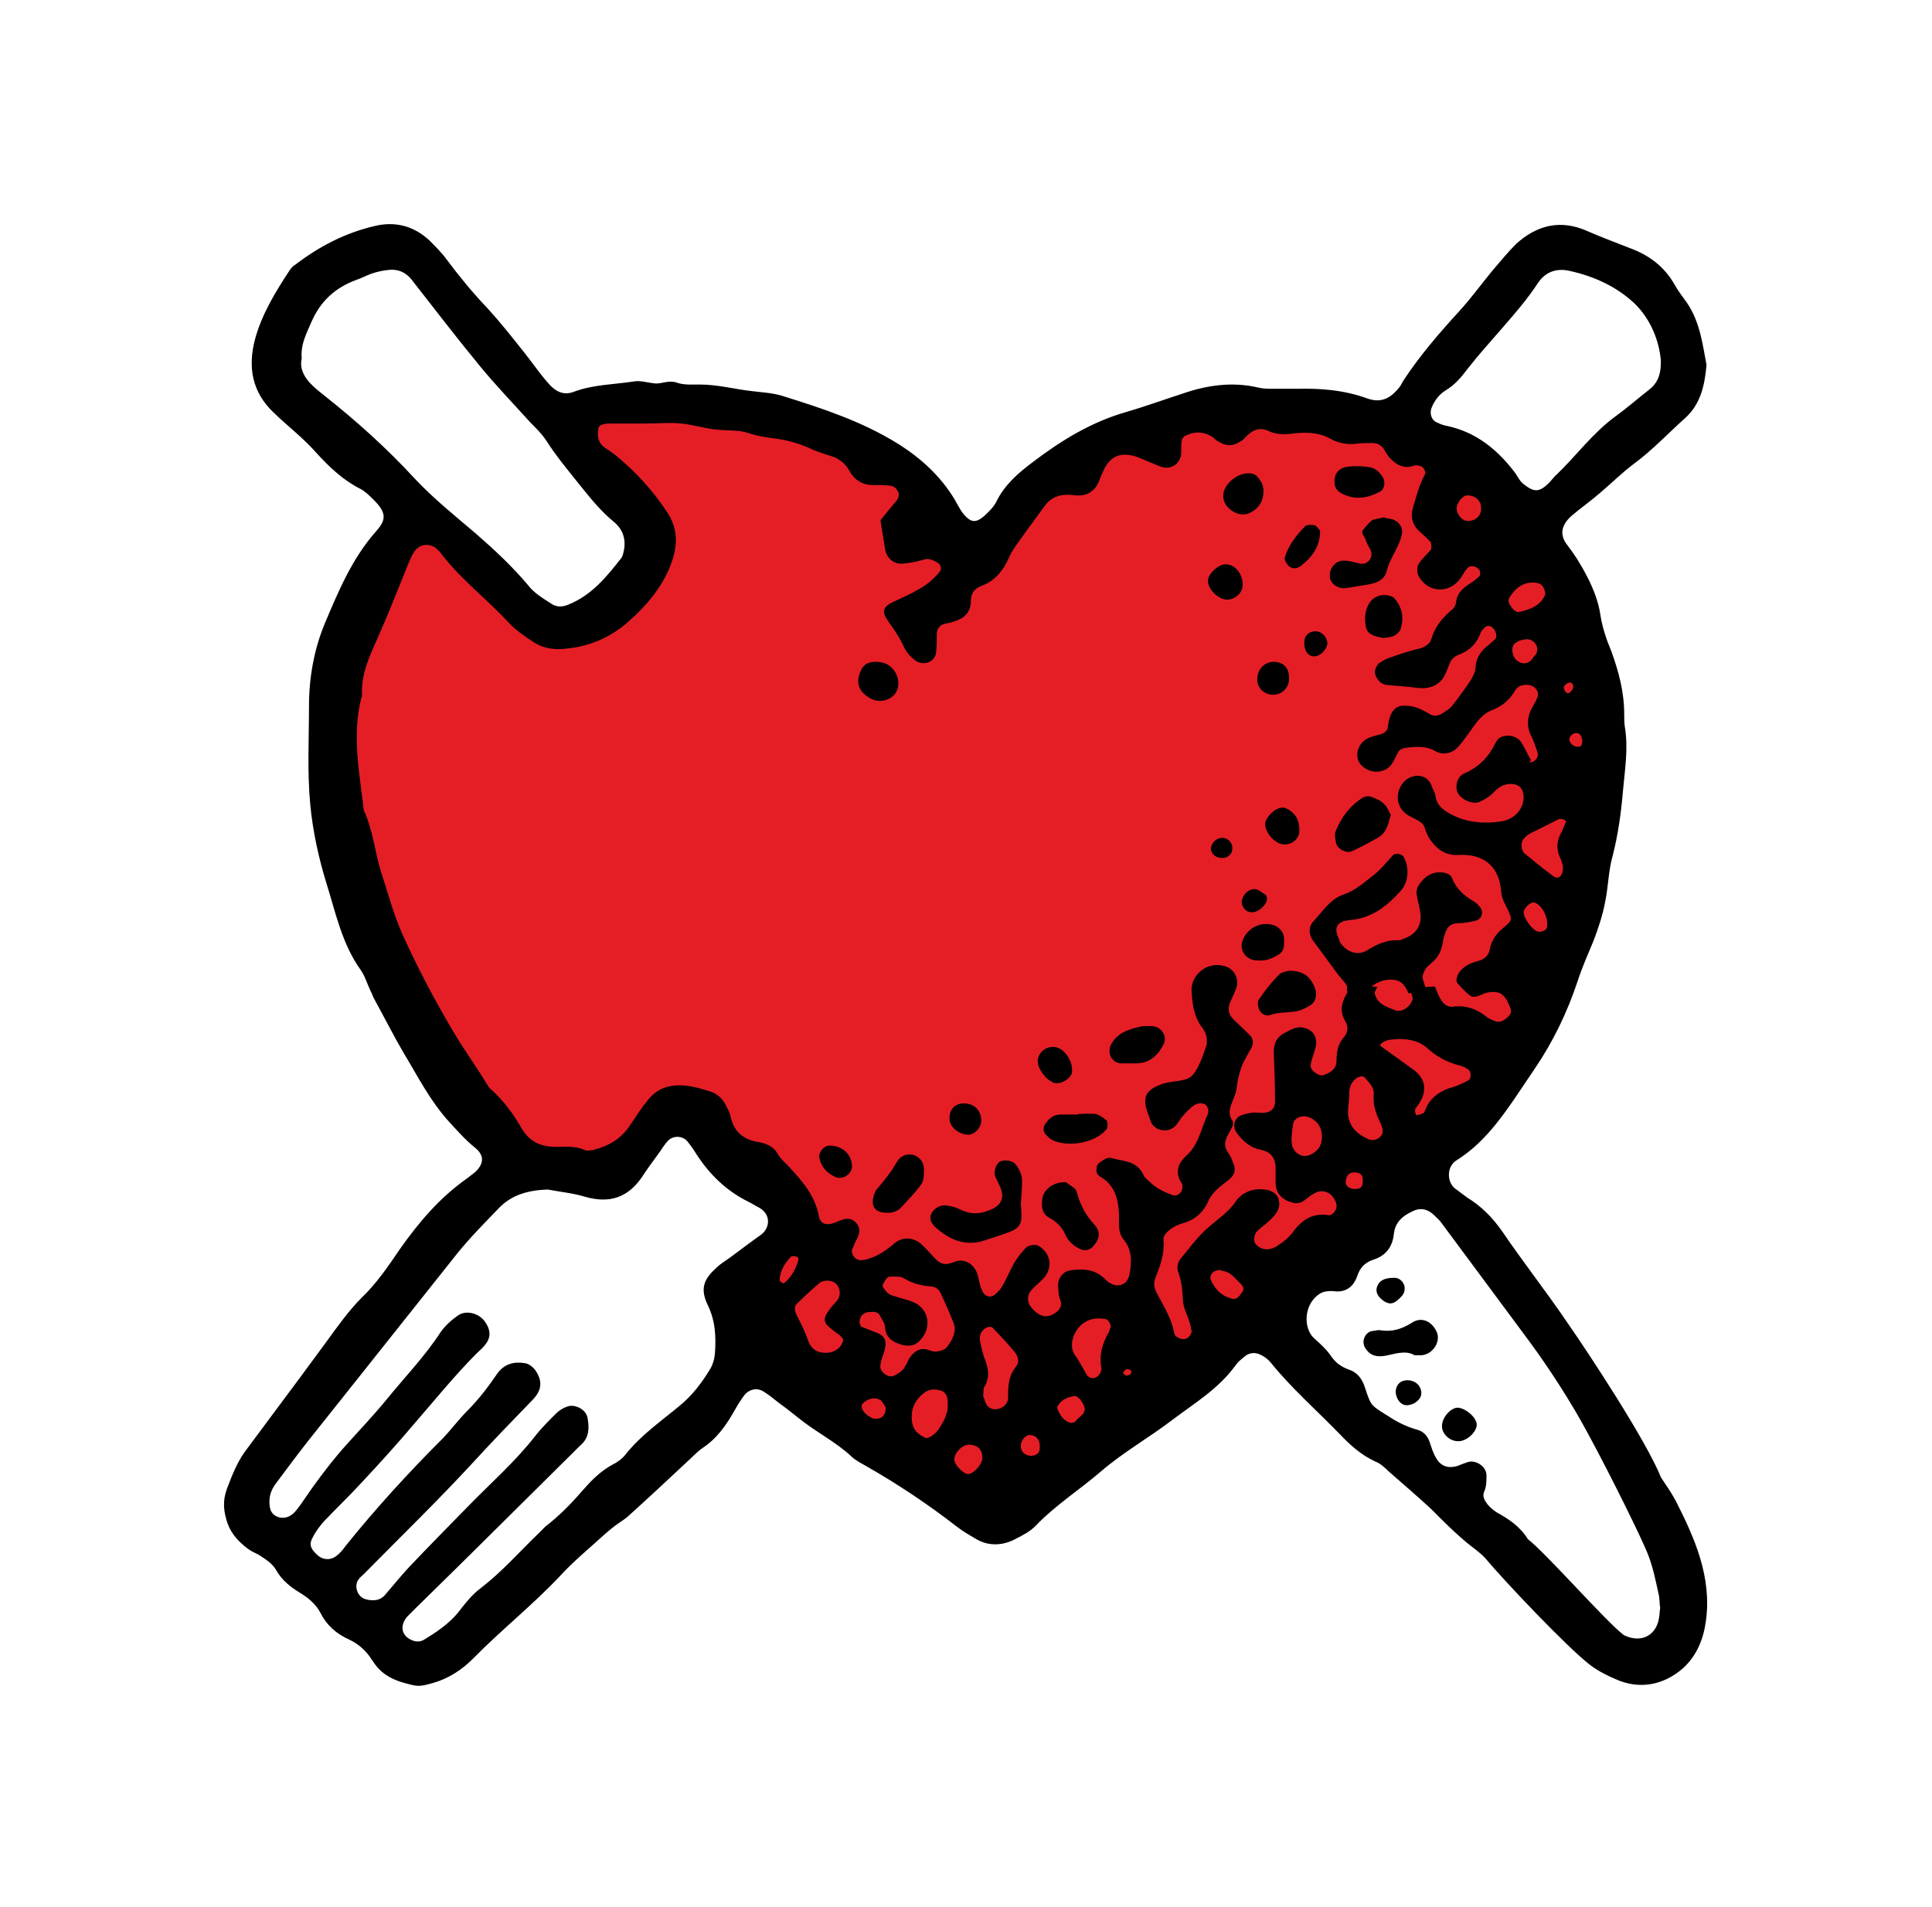 <?xml version="1.0" encoding="utf-8"?>
<!-- Generator: Adobe Illustrator 22.0.0, SVG Export Plug-In . SVG Version: 6.00 Build 0)  -->
<svg version="1.2" baseProfile="tiny-ps" xmlns="http://www.w3.org/2000/svg" xmlns:xlink="http://www.w3.org/1999/xlink" viewBox="0 0 317 313" xml:space="preserve">
<title>The Dinner Ladies</title>
<g id="Layer_2">
	<polygon fill="#E51E26" points="96.5,66.3 124.5,66.3 145.6,74.3 158.7,90 174.2,75.8 193.8,66.3 210.3,66.3 224,68.2 233,71.2 
		246.9,80.1 255.9,92.7 260,104.9 262.5,119.1 262.5,131.8 260,147.2 254.3,162.4 245.2,180.3 224,200.6 163.7,249 122.8,221.8 
		119.8,210.3 127.3,200.6 129.3,195 112.5,182.1 105.8,185.3 99.2,191.3 85,191.3 70.5,171.1 57.1,143.8 55.2,107.9 67.5,82.7 
		79.8,94.4 83.2,97.7 88.8,102.9 93.5,102.9 105.8,91.9 102.8,82.7 90.5,68.2 	"/>
</g>
<g id="b">
	<g id="c">
		<path stroke="#000000" stroke-miterlimit="10" d="M274.5,246.5c3.1,6.1,5.9,12.4,4.9,19.5c-0.4,2.9-1.5,5.5-3.6,7.4
			c-3,2.6-6.7,3.4-10.5,1.7c-1.4-0.6-2.8-1.3-4-2.2c-3.7-2.8-14.2-13.9-17.2-17.5c-0.9-1-2.1-1.8-3.2-2.7c-1.4-1.2-2.7-2.4-4-3.7
			c-0.6-0.6-1.2-1.2-1.8-1.8c-2.3-2.1-4.6-4.1-6.9-6.1c-0.7-0.7-1.5-1.4-2.3-1.7c-2.4-1.1-4.2-2.8-5.9-4.6
			c-3.7-3.8-7.7-7.3-11.1-11.5c-0.4-0.5-1-1-1.6-1.3c-1.2-0.7-2.5-0.6-3.5,0.3c-0.5,0.4-1.1,0.9-1.5,1.5c-2.7,3.7-6.5,6-10.1,8.7
			c-3.9,3-8.2,5.4-11.9,8.6c-3.5,3-7.4,5.5-10.6,8.8c-0.9,1-2.3,1.7-3.5,2.3c-2,1-4.1,1-6-0.2c-1-0.6-1.9-1.1-2.8-1.8
			c-4.9-3.8-10-7.2-15.3-10.2c-0.7-0.4-1.5-0.8-2.1-1.4c-2.7-2.5-6-4.1-8.8-6.4c-1-0.8-2-1.6-3-2.3c-0.9-0.7-1.7-1.4-2.7-2
			c-1.3-0.8-2.9-0.4-3.8,0.8c-0.6,0.8-1.1,1.6-1.6,2.5c-1.3,2.3-2.8,4.5-5.1,6c-1,0.7-1.9,1.7-2.8,2.5c-3.1,2.9-6.1,5.7-9.2,8.5
			c-0.6,0.6-1.3,1-2,1.5c-0.7,0.5-1.3,1-2,1.6c-2.5,2.3-5.1,4.4-7.4,6.9c-4.5,4.8-9.7,8.9-14.3,13.6c-1.8,1.8-3.9,3.2-6.4,3.9
			c-2.2,0.6-2.2,0.6-4.4,0c-1.8-0.5-3.4-1.3-4.5-2.8c-0.2-0.2-0.3-0.5-0.5-0.7c-1-1.6-2.3-2.8-4-3.6c-2-0.9-3.5-2.2-4.5-4.2
			c-0.8-1.5-2.1-2.6-3.6-3.5c-1.5-0.9-2.8-2-3.6-3.4c-0.7-1.3-1.9-2-3.1-2.8c-0.6-0.3-1.3-0.6-1.8-1c-1.3-1-2.5-2.2-3.1-3.9
			c-0.6-1.8-0.8-3.4-0.1-5.3c0.8-2.1,1.6-4.2,2.9-6c3-4,6-8.1,9-12.1c1.4-1.9,2.8-3.8,4.2-5.7c1.9-2.6,3.7-5.2,6-7.5
			c2.4-2.3,4.3-5.1,6.2-7.9c3.1-4.4,6.5-8.4,10.9-11.5c0.4-0.3,0.9-0.7,1.3-1c1.8-1.6,1.9-3.4,0-4.9c-1.5-1.2-2.8-2.7-4.1-4.1
			c-3.1-3.4-5.1-7.4-7.4-11.2c-1.7-2.9-3.2-5.9-4.8-8.8c-0.3-0.5-0.4-1-0.7-1.5c-0.5-1.1-0.9-2.4-1.6-3.4c-3-4.2-4-9.1-5.5-13.9
			c-1.3-4.2-2.3-8.7-2.7-13.1c-0.5-5.3-0.2-10.6-0.2-16c0-4.6,0.8-9.2,2.6-13.5c2.2-5.2,4.4-10.5,8.3-14.9c2-2.2,1.7-3.7-0.4-5.8
			c-0.7-0.7-1.4-1.4-2.3-1.9c-2.8-1.4-5-3.5-7.1-5.8c-2.1-2.4-4.7-4.4-7-6.6c-3.5-3.3-4.1-7.2-3-11.5c1.1-4.1,3.3-7.7,5.6-11.2
			c0.2-0.3,0.5-0.7,0.9-0.9c3.8-2.9,8-5.1,12.7-6.2c3.2-0.8,6.1-0.1,8.6,2.2c1,1,2,2,2.8,3.1c2.1,2.8,4.3,5.5,6.7,8
			c2.1,2.3,4,4.7,5.9,7.1c1.3,1.6,2.5,3.4,3.9,5c1.3,1.6,2.9,2.6,5.1,1.7c3-1.1,6.3-1.1,9.5-1.6c1-0.2,2.2,0.2,3.3,0.3
			c1.2,0.2,2.4-0.6,3.7-0.1c1.2,0.4,2.5,0.3,3.8,0.3c3,0,5.8,0.8,8.7,1.1c1.7,0.2,3.4,0.3,4.9,0.8c6.4,2,12.8,4.1,18.6,7.7
			c3.7,2.3,6.9,5.2,9.2,9c0.4,0.7,0.8,1.5,1.3,2.2c1.6,2.1,2.9,2.1,4.8,0.2c0.6-0.6,1.2-1.2,1.6-2c1.3-2.7,3.5-4.6,5.9-6.4
			c4.6-3.5,9.5-6.5,15.1-8.1c3.1-0.9,6.1-2,9.2-3c4-1.4,8.1-2,12.3-1c0.8,0.2,1.7,0.2,2.5,0.2c1.3,0,2.5,0,3.8,0
			c4-0.1,7.8,0.2,11.6,1.6c2.4,0.8,4.1-0.1,5.5-1.8c0.4-0.4,0.6-0.9,0.9-1.4c2.7-4.1,5.9-7.8,9.2-11.4c1.9-2.1,3.5-4.3,5.3-6.5
			c1.3-1.5,2.5-3,3.9-4.4c3.3-3,7-3.9,11.2-2c2.3,1,4.7,1.9,7,2.8c3,1.1,5.4,2.9,7,5.7c0.6,1.1,1.4,2.1,2.1,3.1
			c2.1,3.1,2.5,6.8,3.1,9.9c-0.3,3.4-1,6.2-3.3,8.3c-2.8,2.5-5.4,5.3-8.4,7.5c-2,1.5-3.8,3.3-5.7,4.9c-1.5,1.3-3.1,2.4-4.6,3.7
			c-1.9,1.7-2.2,3.6-0.7,5.5c1.3,1.7,2.4,3.5,3.3,5.3s1.7,3.8,2,5.9c0.3,2,1,4.1,1.8,6c1.2,3.3,2.1,6.6,2.1,10.2
			c0,0.7,0,1.4,0.1,2.1c0.6,3.5,0,7-0.3,10.4c-0.3,3.6-0.8,7.2-1.7,10.7c-0.7,2.5-0.7,5-1.2,7.4c-0.4,2.2-1.1,4.3-1.9,6.4
			c-0.9,2.2-1.9,4.4-2.6,6.6c-1.7,5.1-4,9.9-7,14.3c-1.1,1.6-2.2,3.3-3.3,4.9c-2.6,3.8-5.4,7.5-9.4,10c-1.9,1.2-1.9,4.1-0.3,5.4
			c0.7,0.5,1.3,1,2,1.5c2.3,1.4,4.1,3.2,5.7,5.5c3.4,5,7.1,9.7,10.5,14.7c3.7,5.3,13.1,19.6,15.5,25.6
			C272.9,243.9,273.8,245.2,274.5,246.5L274.5,246.5z M270.7,64.5c1.6-1.2,2.4-2.7,2.3-5.5c-0.3-3.1-1.6-6.8-4.5-9.6
			c-3-2.8-6.7-4.5-10.7-5.4c-2.4-0.6-4.5,0.1-5.9,2.2c-1.7,2.6-3.7,4.9-5.7,7.2c-1.9,2.2-3.9,4.4-5.7,6.7c-1,1.3-2,2.6-3.5,3.5
			c-1.2,0.7-2.1,1.9-2.6,3.2c-0.4,1.1,0,2.4,1,2.9c0.6,0.3,1.3,0.6,2,0.7c4.6,1,8,3.8,10.8,7.5c0.4,0.6,0.7,1.2,1.2,1.7
			c2.1,1.8,3.3,1.8,5.1,0c0.5-0.5,0.9-1.1,1.4-1.5c3.2-3.1,5.8-6.7,9.5-9.4C267.2,67.4,268.9,65.9,270.7,64.5L270.7,64.5z
			 M272.7,265.6c0.1-0.5,0.1-1.1,0.2-1.7c-0.1-0.7-0.1-1.4-0.2-2.1c-0.6-2.7-1.1-5.4-2.3-8c-1.8-4.1-7.5-15.5-10.8-21.3
			c-2.7-4.7-5.8-9.4-9.1-13.8c-4.5-6.1-9-12.1-13.5-18.2c-0.4-0.6-0.9-1-1.4-1.5c-1.3-1.2-2.7-1.4-4.2-0.6c-1.7,0.8-3,2-3.2,4.1
			c-0.2,1.8-1.1,3.1-2.9,3.7c-1.6,0.5-2.6,1.5-3.1,3.1c-0.5,1.4-1.5,2.3-3.2,2.1c-0.8-0.1-1.8,0-2.4,0.3c-3.2,1.7-3.5,6.3-1.3,8.3
			c0.9,0.8,1.9,1.7,2.6,2.7c0.8,1.2,1.8,2,3.2,2.5c1.3,0.4,2,1.4,2.4,2.7c1,3.1,1.1,3.1,4,4.9c1.5,1,3.1,1.8,4.9,2.3
			c0.8,0.2,1.4,0.8,1.7,1.7c0.3,0.9,0.6,1.9,1.1,2.7c0.9,1.6,2.4,2.1,4.2,1.5c0.5-0.2,1-0.4,1.6-0.6c1-0.3,2.4,0.6,2.4,1.7
			c0,0.8,0,1.7-0.3,2.4c-0.5,1.1,0,1.9,0.6,2.7c0.4,0.5,1,1,1.6,1.4c2,1.1,3.8,2.3,5,4.3c3.1,2.4,12.7,13.4,15.8,15.8
			c0.1,0.1,0.2,0.1,0.4,0.2C269.4,270.2,272.2,268.8,272.7,265.6L272.7,265.6z M259.2,123c0.7-0.1,1-0.8,0.9-1.6
			c-0.1-1-0.7-1.7-1.6-1.6c-0.9,0.1-1.6,0.9-1.5,1.7C257.2,122.5,258.2,123.2,259.2,123L259.2,123z M258.6,113
			c0.2-0.7-0.3-1.5-1-1.5c-0.6,0-1.4,0.6-1.5,1.2c-0.1,0.6,0.5,1.5,1.1,1.6C257.7,114.3,258.4,113.7,258.6,113L258.6,113z
			 M256,144.4c0.7-0.3,1.1-1.4,0.9-2.5c-0.1-0.4-0.2-0.8-0.4-1.2c-0.7-1.4-0.6-2.7,0.2-4c0.3-0.6,0.5-1.3,0.9-2
			c-0.3-0.3-0.6-0.6-0.9-0.7c-0.4-0.1-0.9-0.2-1.2,0c-1.6,0.8-3.2,1.6-4.8,2.4c-0.5,0.3-0.9,0.7-1.2,1.1c-0.6,0.9-0.4,2.4,0.4,3
			c1.3,1,2.5,2.1,3.9,3.1C254.5,144.1,255.1,144.8,256,144.4L256,144.4z M254.2,152.6c0.7-1.7-0.8-4.8-2.5-5
			c-0.9-0.1-2.2,1.2-2.2,2.1c0,1.2,1.4,3.1,2.5,3.6C252.8,153.6,253.9,153.2,254.2,152.6L254.2,152.6z M253.9,98
			c0.3-0.6,0.1-1-0.1-1.6c-0.4-0.9-1-1.2-2-1.3c-2-0.1-3.4,0.9-4.5,2.6c-0.3,0.5-0.4,1-0.1,1.6c0.5,0.9,1.2,1.8,2.2,1.6
			C251.3,100.5,253,99.8,253.9,98L253.9,98z M251.6,125.5c0.7-0.2,1.4-1.1,1.2-2c-0.3-0.9-0.6-1.9-1-2.7c-0.8-1.5-0.8-2.9,0-4.4
			c0.3-0.5,0.6-1,0.8-1.5c0.7-1.4-0.2-2.8-1.8-3c-1.1-0.1-2,0.2-2.6,1.1c-0.8,1.4-1.9,2.4-3.4,3c-1.7,0.6-2.7,1.9-3.7,3.3
			c-0.6,0.9-1.3,1.8-2,2.7c-0.9,1.1-2.2,1.5-3.4,0.8c-1.6-0.9-3.2-0.8-4.9-0.6c-0.9,0.1-1.6,0.4-2,1.3c-0.3,0.6-0.6,1.3-1,1.8
			c-0.7,0.8-2,1.1-3.1,0.6c-0.8-0.4-1.4-0.9-1.5-1.8c-0.1-1.1,0.6-2.2,1.7-2.6c0.7-0.3,1.4-0.4,2-0.6c0.7-0.3,1.2-0.7,1.3-1.5
			c0.1-0.7,0.2-1.4,0.5-2c0.3-0.7,0.9-1.1,1.6-1.1c0.7,0,1.4,0.1,2,0.3c0.8,0.3,1.5,0.7,2.2,1.1c0.8,0.4,1.6,0.3,2.4-0.2
			c0.6-0.4,1.2-0.7,1.7-1.3c1.1-1.4,2.2-2.9,3.2-4.4c0.4-0.7,0.8-1.5,0.8-2.3c0.1-1.2,0.6-2.1,1.5-2.9c0.5-0.4,1.1-0.9,1.6-1.4
			c0.6-0.6,0.3-1.9-0.5-2.6c-0.7-0.6-1.6-0.5-2.2,0.3c-0.2,0.2-0.4,0.4-0.5,0.7c-0.6,1.7-1.7,2.8-3.4,3.4c-0.8,0.3-1.4,0.9-1.7,1.7
			c-0.3,0.7-0.5,1.3-0.8,1.9c-0.7,1.4-2.2,2-3.9,1.8c-1.4-0.2-2.8-0.3-4.1-0.4c-0.5-0.1-1.2,0-1.6-0.3c-0.4-0.2-0.8-0.8-0.9-1.3
			c-0.1-0.3,0.2-0.8,0.4-1.1c0.4-0.3,0.9-0.6,1.4-0.8c1.7-0.6,3.4-1.2,5.2-1.6c1-0.3,1.9-0.9,2.2-1.8c0.6-2,1.7-3.4,3.3-4.7
			c0.4-0.3,0.7-0.9,0.8-1.4c0.1-1.5,1.1-2.2,2.2-2.9c0.6-0.4,1.1-0.8,1.6-1.3c0.2-0.3,0.2-0.8,0.1-1.2c-0.4-1.1-2-1.6-2.8-0.8
			c-0.5,0.5-0.8,1.1-1.2,1.7c-1.6,2.4-4.7,2.3-6.1-0.2c-0.2-0.4-0.2-1.2,0-1.5c0.5-0.8,1.3-1.5,1.9-2.2c0.4-0.4,0.3-1.6,0-2
			c-0.6-0.6-1.2-1.2-1.8-1.7c-1-0.9-1.4-2-1-3.4c0.6-1.9,1-3.8,2-5.5c0.3-0.6-0.3-1.8-1.1-2c-0.4-0.1-0.9-0.2-1.2-0.1
			c-1.6,0.6-2.7-0.1-3.7-1.2c-0.3-0.4-0.6-0.9-0.9-1.4c-0.5-0.7-1.3-1.1-2.2-1.1c-0.8,0-1.7,0-2.5,0.1c-1.4,0.2-2.8,0-4.1-0.7
			c-1.9-1.1-4-1.2-6.1-1c-1.4,0.2-2.8,0.3-4.1-0.3c-1.6-0.8-3-0.3-4.2,0.9c-0.2,0.2-0.4,0.4-0.6,0.6c-1.4,1-2.3,1-3.8,0
			c-0.1-0.1-0.2-0.2-0.3-0.3c-1.6-1.2-3.4-1.3-5.1-0.5c-1.4,0.6-1,2.1-1.1,3.4c-0.1,1.4-1.4,2.2-2.7,1.7c-1.3-0.5-2.6-1.1-3.9-1.6
			c-2.4-0.8-4.6-0.5-6,2.3c-0.3,0.6-0.6,1.3-0.8,1.9c-0.6,1.5-1.7,2.2-3.2,2.1c-0.4,0-0.8-0.1-1.3-0.1c-2-0.1-3.5,0.7-4.6,2.3
			c-1.2,1.7-2.5,3.4-3.7,5.1c-0.7,1-1.5,2-2,3.2c-0.9,2-2.1,3.6-4.3,4.4c-1.3,0.5-2,1.5-2,2.9c0,1.7-1,2.5-2.4,2.9
			c-0.5,0.2-1.1,0.3-1.6,0.4c-1,0.3-1.6,1.1-1.6,2.2c0,1,0,2-0.1,2.9c-0.1,1.2-1.6,1.7-2.6,1c-0.8-0.6-1.4-1.3-1.8-2.2
			c-0.5-1.1-1.2-2.2-1.9-3.2c-1.8-2.5-1.8-2.6,0.9-3.8c1-0.5,2-0.9,3-1.5c1.5-0.8,2.8-1.8,3.9-3.2c0.5-0.7,0.3-1.7-0.5-2.2
			c-0.9-0.5-1.7-0.9-2.8-0.5c-1,0.3-2.2,0.5-3.3,0.6c-1,0.1-1.9-0.6-2.2-1.6c0-0.1-0.1-0.3-0.1-0.4c-0.2-1.5-0.5-3-0.7-4.5
			c0.8-1,1.6-2,2.4-2.9c0.5-0.6,0.7-1.3,0.5-1.9c-0.3-0.8-0.9-1.4-1.8-1.5c-0.8-0.1-1.7-0.1-2.5-0.1c-1.7,0.1-3-0.6-3.8-2.1
			c-0.8-1.4-2-2.3-3.5-2.7c-0.9-0.3-1.9-0.6-2.8-1c-1.9-0.9-3.9-1.5-6-1.8c-1.5-0.2-3.1-0.4-4.5-0.9c-1.8-0.6-3.6-0.4-5.4-0.6
			c-1.9-0.2-3.8-0.8-5.8-1s-3.9,0-5.9,0c-2,0-3.9,0-5.9,0c-0.6,0-1.1,0.1-1.6,0.3c-0.3,0.1-0.7,0.6-0.7,0.9c-0.3,1.5,0,2.8,1.3,3.7
			c0.6,0.4,1.2,0.8,1.7,1.2c3.3,2.7,6.1,5.8,8.4,9.3c1.5,2.3,1.6,4.7,0.8,7.2c-1.3,4.1-4.1,7.4-7.2,10.1c-2.6,2.3-5.8,3.8-9.5,4.2
			c-2,0.3-3.9,0.1-5.6-1.1c-1.4-0.9-2.8-1.9-3.9-3.1c-3.6-3.9-7.9-7.1-11.1-11.4c-0.2-0.2-0.4-0.4-0.6-0.6c-1.3-1.2-3.4-1-4.4,0.5
			c-0.5,0.7-0.8,1.5-1.1,2.2c-1.4,3.5-2.8,7-4.3,10.5c-1.5,3.6-3.5,7-3.3,11.1c0,0.1,0,0.3-0.1,0.4c-1.6,6.3-0.3,12.5,0.4,18.7
			c1.5,3.2,1.8,6.7,2.8,10c1.2,3.6,2.1,7.2,3.7,10.7c2.5,5.5,5.3,10.8,8.4,16c1.6,2.7,3.5,5.3,5.2,8.1c0.3,0.5,0.6,1,1,1.3
			c2,1.8,3.6,4,4.9,6.3c1.4,2.3,3.4,3.2,6,3.2c1.5,0,3.1-0.2,4.6,0.5c0.4,0.2,1.1,0.1,1.6,0c2.5-0.6,4.7-1.8,6.2-4
			c1-1.4,1.8-2.8,2.9-4.1c1.2-1.7,2.8-2.5,5-2.5c1.7,0,3.3,0.5,4.9,1c1,0.3,1.7,1,2.2,1.9c0.3,0.6,0.7,1.3,0.8,1.9
			c0.6,2.7,2.4,4.1,4.9,4.5c1.3,0.2,2.4,0.7,3,1.9c0.4,0.7,1.1,1.3,1.7,1.9c2.2,2.4,4.3,4.7,4.9,8.1c0.3,1.4,1.5,1.9,3,1.4
			c1-0.3,2.2-1.2,3.1-0.3c1.2,1.2-0.1,2.3-0.4,3.4c0,0.1-0.1,0.2-0.2,0.4c-0.5,1.1,0.5,2.6,1.8,2.6c0.5,0,1.1-0.1,1.6-0.3
			c1.6-0.5,3-1.5,4.3-2.6c1.2-1,2.7-0.8,3.8,0.2c0.7,0.7,1.4,1.4,2,2.1c1,1.1,2,1.6,3.7,0.9c1.6-0.7,3,0.3,3.4,2
			c0.2,0.8,0.3,1.6,0.7,2.4c0.5,1.3,2,1.7,3,0.7c0.5-0.4,1-1,1.3-1.6c0.7-1.2,1.2-2.5,1.9-3.7c0.5-0.8,1.1-1.6,1.8-2.3
			c0.3-0.3,1.2-0.4,1.5-0.2c1.9,1.2,2,3.4,0.3,4.9c-0.6,0.6-1.3,1.1-1.8,1.8c-0.7,0.8-0.7,2.2,0,3.1c0.3,0.4,0.7,0.8,1.2,1.2
			c1.1,0.8,2.3,0.8,3.5,0c1-0.7,1.5-1.6,1-2.9c-0.3-0.6-0.2-1.4-0.3-2.1c0-0.9,0.6-1.7,1.4-1.9c1.7-0.3,3.4-0.3,4.8,0.7
			c0.6,0.4,1,1,1.6,1.3c1.7,1,3.5,0.2,3.9-1.7c0.4-2.1,0.5-4.2-0.9-6c-0.6-0.7-0.8-1.4-0.8-2.3c0-0.6,0-1.1,0-1.7
			c-0.1-2.6-0.7-5-3.1-6.5c-0.2-0.1-0.6-0.4-0.6-0.6c0-0.3,0-0.9,0.3-1c0.4-0.3,1.1-0.8,1.5-0.7c1.8,0.6,4,0.3,5,2.6
			c0.2,0.5,0.7,0.8,1.1,1.2c1.1,1.1,2.5,1.8,4,2.3c1.1,0.4,2.3-0.7,2.2-1.9c0-0.3,0-0.6-0.2-0.8c-1-1.5-0.5-2.8,0.6-3.8
			c2.2-1.9,2.6-4.6,3.7-7c0.4-0.8,0-2-0.6-2.3c-0.8-0.4-1.7-0.3-2.4,0.2c-0.7,0.5-1.3,1.1-1.8,1.7c-0.5,0.5-0.8,1.2-1.3,1.7
			c-0.9,1-2.7,0.7-3.2-0.5c-0.3-0.8-0.6-1.6-0.8-2.4c-0.3-1.4,0.1-2.1,1.3-2.7c0.5-0.2,1-0.5,1.6-0.6c1.6-0.4,3.6-0.2,4.7-1.5
			c1.1-1.3,1.7-3.2,2.3-4.9c0.2-0.6,0.1-1.4,0-2c-0.2-0.7-0.6-1.3-1-1.8c-1.1-1.7-1.3-3.6-1.4-5.6c0-2,2.1-4.1,4.7-3.4
			c1.4,0.3,2.2,1.8,1.6,3.2c-0.3,0.8-0.7,1.5-1,2.3c-0.4,1.1-0.2,2.2,0.7,3.1c0.9,0.9,1.8,1.7,2.7,2.6c0.4,0.4,0.5,0.9,0.2,1.5
			c-0.6,1.1-1.3,2.2-1.7,3.3c-0.4,1.2-0.7,2.4-0.8,3.6c-0.3,1.9-2,3.5-0.6,5.6c0,0.1,0,0.2,0,0.3c-0.1,0.3-0.4,0.8-0.6,1.2
			c-0.8,1.3-1,2.6,0,3.9c0.3,0.4,0.5,1,0.7,1.5c0.4,0.9,0.2,1.5-0.7,2.2c-1.3,1-2.7,2-3.4,3.6c-0.8,1.8-2.1,2.9-4,3.4
			c-0.7,0.2-1.3,0.5-1.9,0.9c-0.8,0.6-1.6,1.3-1.5,2.4c0.2,2-0.5,3.9-1.2,5.7c-0.5,1.2-0.4,2.1,0.2,3.2c1.1,2.1,2.4,4.1,2.8,6.5
			c0,0.1,0.1,0.2,0.2,0.4c0.4,0.6,1.5,1,2.2,0.8c0.8-0.2,1.5-1.1,1.4-1.9c-0.1-0.5-0.2-1.1-0.4-1.6c-0.3-1.1-0.9-2.1-1-3.2
			c-0.1-1.7-0.2-3.3-0.8-4.9c-0.2-0.4-0.1-1.2,0.2-1.6c1.5-1.8,2.9-3.8,4.7-5.3c1.6-1.4,3.3-2.5,4.5-4.3c0.6-0.9,1.6-1.5,2.8-1.7
			c1.6-0.2,3,0.2,3.3,1.2c0.4,1.3-0.4,2.1-1.2,2.9c-0.7,0.7-1.5,1.2-2.2,1.9c-0.7,0.7-0.8,2.1-0.3,2.7c0.6,0.8,1.6,1.2,2.6,1.1
			c0.7-0.1,1.4-0.4,1.9-0.8c0.8-0.5,1.6-1.2,2.2-1.9c1.4-2,3-3.3,5.6-2.9c0.1,0,0.3,0,0.4,0c0.9-0.2,1.6-1.3,1.5-2.2
			c-0.4-2.2-2.5-3.4-4.4-2.3c-0.6,0.3-1.2,0.8-1.7,1.2c-0.8,0.6-1.5,0.3-2.3,0c-1-0.5-1.5-1.2-1.6-2.3c0-0.8,0-1.7,0-2.5
			c0-2-0.9-3.2-2.8-3.6c-1.6-0.3-2.7-1.3-3.7-2.6c-0.2-0.3-0.3-0.7-0.3-1c0.1-0.5,0.3-0.9,0.8-1.1c0.5-0.2,1.1-0.3,1.6-0.4
			c0.7-0.1,1.4,0.1,2.1,0c1.4-0.1,2.3-1.1,2.2-2.5c0-2.7-0.1-5.3-0.2-8c0-1.3,0.5-2.2,1.6-2.7c0.6-0.3,1.2-0.7,1.9-0.8
			c0.5-0.1,1.1,0.1,1.5,0.3c0.8,0.4,1.1,1.3,0.9,2.2c-0.2,1-0.6,1.8-0.8,2.8c-0.2,0.7,0.1,1.4,0.7,1.9c0.7,0.5,1.4,0.9,2.3,0.5
			c1.3-0.5,2.2-1.3,2.2-2.8c0-1.3,0.2-2.5,1.1-3.5c0.8-0.9,0.9-2.1,0.3-3.1c-1-1.6-0.5-2.9,0.3-4.3c0.1-0.2,0.3-0.5,0.3-0.8l3.4,0.1
			l-0.1,0.2c-0.1,0.3,0,0.8,0.2,1.2c0.6,1.4,2,1.9,3.3,2.4c1.5,0.7,3.5-0.7,3.7-2.4c-0.1-0.4-0.2-0.8-0.3-1.2l3.1-0.2
			c0.3,0.7,0.5,1.3,0.9,1.9c0.5,0.9,1.4,1.5,2.4,1.4c2.1-0.3,3.8,0.4,5.4,1.7c0.4,0.3,1,0.5,1.5,0.7c1.1,0.3,1.9-0.3,2.6-1
			c0.7-0.7,0.6-1.5,0.2-2.3c-0.9-2.2-2-2.8-4.2-2.4c-0.5,0.1-1,0.4-1.6,0.6c-0.3,0.1-0.7,0.1-0.8,0c-0.7-0.6-1.4-1.3-2-2
			c-0.1-0.2,0.1-0.8,0.3-1.1c0.7-1,1.7-1.4,2.8-1.7c1.2-0.3,2.1-1.1,2.3-2.2c0.3-1.7,1.2-2.7,2.5-3.7c1.2-1,1.2-1.6,0.6-2.9
			c-0.4-1-1.1-1.9-1.2-3.1c-0.1-1.8-0.7-3.6-2.1-4.9c-1.6-1.4-3.5-1.7-5.5-1.6c-1.9,0.1-3.2-0.9-4.2-2.4c-0.3-0.4-0.5-1-0.7-1.5
			c-0.2-0.9-0.8-1.4-1.6-1.8c-0.5-0.3-1-0.5-1.5-0.8c-1.5-1-1.8-2.9-0.7-4.4c0.5-0.7,1.3-1.1,2.2-1.1c1,0.1,1.5,0.6,1.8,1.5
			c0.1,0.4,0.4,0.8,0.5,1.2c0.2,1.9,1.5,2.9,3.1,3.7c2.6,1.3,5.4,1.5,8.2,1.1c1.5-0.2,2.9-1,3.7-2.5c0.8-1.5,0.6-3.5-0.5-4.2
			c-1-0.7-2.7-0.6-3.9,0.3c-0.6,0.4-1,1-1.6,1.4c-0.4,0.3-0.9,0.6-1.4,0.8c-0.8,0.4-2.3-0.2-2.9-1.1c-0.5-0.7-0.2-2.2,0.7-2.6
			c2.6-1.1,4.3-2.9,5.5-5.4c0.5-1.1,2.6-1,3.3,0.1c0.5,0.8,0.9,1.7,1.4,2.6C249.9,125.5,250.6,125.8,251.6,125.5L251.6,125.5z
			 M252.4,107.7c0.9-1.4-0.1-3.2-1.8-3.3c-1.2,0-2.5,0.6-2.8,1.4c-0.4,1,0,2.4,0.8,3c1.1,0.8,2.1,0.7,3-0.1
			C251.8,108.4,252.1,108,252.4,107.7z M240.8,86c1.7,0,2.9-1.2,2.7-2.9c-0.1-1.4-1.4-2.4-2.9-2.3c-1,0.1-2.1,1.5-2.1,2.7
			C238.6,84.8,239.7,86,240.8,86L240.8,86z M241.2,177.7c0.8-0.4,0.8-2.1,0-2.6c-0.4-0.3-1-0.6-1.5-0.7c-1.9-0.5-3.7-1.4-5.1-2.7
			c-1.4-1.3-3.2-1.7-5.1-1.7c-1,0.1-2.1,0-3.1,0.8c-0.5,0.4-0.6,1-0.1,1.3c1.8,1.3,3.6,2.6,5.4,3.9c1.7,1.3,1.9,2.9,0.8,4.7
			c-0.2,0.3-0.5,0.7-0.7,1c-0.3,0.6,0,1.7,0.5,1.8c0.5,0,1.1-0.2,1.5-0.4c0.2-0.1,0.4-0.4,0.5-0.7c0.6-1.7,1.9-2.7,3.5-3.3
			C239,178.8,240.1,178.3,241.2,177.7L241.2,177.7z M226.9,186.8c0.7-0.7,0.5-1.6,0.2-2.4c-0.7-1.5-1.4-3-1.2-4.8
			c0.1-1.4-0.9-2.3-1.7-3.2c-0.1-0.2-0.5-0.2-0.9-0.3c-0.3,0.1-0.7,0.2-1,0.4c-0.8,0.6-1.3,1.4-1.4,2.5c0,1-0.1,2-0.2,2.9
			c-0.2,2.5,1,4.2,3.2,5.3C224.9,187.8,226.1,187.7,226.9,186.8L226.9,186.8z M224.1,193.9c0.1-1.2-0.5-1.9-1.6-2
			c-1.3-0.1-2.1,0.6-2.2,2c-0.1,0.9,0.8,1.7,1.9,1.7C223.4,195.7,224.1,195.1,224.1,193.9L224.1,193.9z M217.4,186.8
			c0.1-2-1-3.5-2.7-4c-1.3-0.4-2.8,0.3-3,1.5c-0.2,1.2-0.4,2.5-0.2,3.7c0.3,1.5,2,2.8,3.8,1.9C216.9,189.1,217.3,188,217.4,186.8
			L217.4,186.8z M204.1,212.5c0.6-0.8,0.6-1.4-0.2-2.2c-0.6-0.6-1.1-1.2-1.8-1.7s-1.5-0.5-1.9-0.7c-1.6,0-2.4,1.3-2,2.3
			c0.7,1.6,1.8,2.8,3.5,3.3C202.6,213.9,203.4,213.6,204.1,212.5L204.1,212.5z M185.2,226.2c0.6-0.2,1-0.5,0.9-1.2
			c0-0.5-0.6-0.9-1.5-0.8c-0.2,0.2-0.7,0.5-0.8,1C183.6,225.7,184.6,226.4,185.2,226.2z M182.7,218c0.2-0.7-0.4-1.8-1.1-2
			c-0.2-0.1-0.4-0.1-0.6-0.1c-4.5-0.6-6.8,4.4-5,6.8c0.7,1,1.3,2.1,1.9,3.2c0.4,0.6,1.2,0.9,1.8,0.7c0.7-0.2,1.2-0.7,1.4-1.4
			c0.1-0.3,0.2-0.6,0.1-0.8c-0.4-2,0.2-3.9,1.2-5.6C182.5,218.5,182.6,218.2,182.7,218L182.7,218z M178.1,232.3
			c0.3-0.3,0.3-0.7,0.4-1c-0.1-1.3-1.4-2.9-2.3-2.7c-1.3,0.2-2.4,0.7-3.1,1.9c-0.1,0.2-0.2,0.6-0.1,0.8c0.4,0.9,0.8,1.8,1.7,2.3
			c0.6,0.4,1.3,0.6,2,0.1C177.1,233.2,177.7,232.8,178.1,232.3L178.1,232.3z M171.1,237.6c0.1-1.5-0.7-2.5-2-2.6
			c-1-0.1-2,0.9-2.1,2.1c-0.1,1.3,0.8,2.3,2.3,2.3C170.4,239.3,171.1,238.7,171.1,237.6z M167,224.7c0.9-1.1,0.6-2.2-0.1-3.1
			c-1.1-1.4-2.4-2.7-3.6-4c-0.7-0.7-1.9-0.3-2.5,0.5c-0.5,0.6-0.6,1.3-0.5,2c0.2,1,0.4,1.9,0.7,2.8c0.6,1.5,1,2.9,0.1,4.4
			c-0.3,0.4-0.2,1.1-0.3,1.9c0.3,0.5,0.4,1.5,1,2c1.4,1.3,4,0.2,4.1-1.7C165.9,227.8,165.9,226.1,167,224.7L167,224.7z M161.7,239.3
			c0-1.6-0.9-2.6-2.4-2.7c-1.6-0.3-3.4,1.7-3.2,3.1c0.1,1,1.7,2.7,2.8,2.7C160.1,242.3,161.6,240.6,161.7,239.3L161.7,239.3z
			 M155.9,221.2c1-1.4,1.7-2.9,0.9-4.6c-0.6-1.5-1.3-3.1-2-4.6c-0.4-0.8-1-1.3-2-1.4c-1.6-0.1-3-0.5-4.3-1.3
			c-0.6-0.4-1.6-0.3-2.4-0.3c-1,0-1.3,0.9-1.7,1.6c-0.3,0.7,0.2,1,0.5,1.5c0.5,0.7,1.3,1,2.1,1.2c0.9,0.3,1.9,0.5,2.8,0.9
			c2.1,1,2.5,3.5,0.9,5.3c-0.7,0.8-1.4,1-2.6,0.7c-1.3-0.4-2.3-0.9-2.4-2.5c0-0.7-0.5-1.3-0.8-1.9c-0.4-0.9-1.2-1.1-2.1-1
			c-1.2,0-1.9,0.6-2.2,1.6c-0.2,0.7,0.1,1.6,0.6,1.8c0.8,0.3,1.5,0.6,2.3,0.9c1.2,0.4,1.5,1,1.2,2.2c-0.2,0.8-0.6,1.6-0.7,2.4
			c-0.2,0.9,0.1,1.6,0.9,2.2s1.6,0.6,2.4,0.1c0.5-0.3,1-0.6,1.3-1c0.4-0.5,0.7-1.2,1-1.8c0.7-1,1.5-1.7,2.8-1.1
			c0.2,0.1,0.5,0.1,0.8,0.2C154.4,222.3,155.3,222,155.9,221.2L155.9,221.2z M156,230.5c0.1-1.7-0.6-2.5-1.5-2.8
			c-1.1-0.3-2.2-0.3-3.2,0.5c-1.8,1.4-2.5,3.2-2.1,5.5c0.3,1.4,1.2,2.1,2.4,2.7c0.7,0.3,1.8-0.3,2.7-1.4
			C155.3,233.5,156.1,232.1,156,230.5L156,230.5z M143.5,233.3c1.3,0.2,2.5-0.8,2.3-2.5c-0.2-0.3-0.5-1-1-1.4
			c-1.1-0.8-2.8-0.4-3.7,0.7c-0.6,0.8,0.1,2.2,1.5,2.9C142.9,233.2,143.2,233.3,143.5,233.3L143.5,233.3z M138.8,220.2
			c0.1-0.2,0-0.6-0.1-0.8c-0.3-0.4-0.7-0.8-1.2-1.1c-2.1-1.6-2.1-1.6-0.7-3.5c0.3-0.4,0.8-0.8,1.1-1.3c0.6-0.9,0.5-2.3-0.3-3.1
			c-0.8-0.9-2.5-1-3.5-0.2c-1.3,1.1-2.5,2.2-3.7,3.4c-0.6,0.6-0.6,1.4-0.2,2.3c0.7,1.4,1.4,2.7,1.9,4.2c0.6,1.7,1.8,2.4,3.4,2.4
			C137.1,222.5,138.4,221.6,138.8,220.2L138.8,220.2z M131.5,206.9c0-0.1,0-0.3-0.1-0.8c0,0-0.3-0.3-0.7-0.4
			c-0.4-0.1-0.9-0.1-1.2,0.1c-1.2,1.2-2,2.6-2.1,4.3c0,0.3,0.4,0.7,0.8,0.9c0.1,0.1,0.5,0.1,0.7,0
			C130.3,209.9,131,208.5,131.5,206.9L131.5,206.9z M125.2,203c1.7-1.3,1.9-3.9-0.3-5.2c-0.6-0.3-1.2-0.7-1.8-1
			c-3.5-1.7-6.2-4.3-8.3-7.5c-0.5-0.8-1.1-1.7-1.7-2.4c-1-1.1-2.8-1.1-3.8-0.1c-0.6,0.6-1,1.3-1.5,2c-1,1.4-2,2.7-2.9,4.1
			c-2.2,3.2-5,4.1-8.8,3c-2-0.6-4.1-0.8-6.2-1.2c-3.1,0.1-6.1,0.8-8.4,3.2c-2.3,2.4-4.7,4.8-6.8,7.4c-6.6,8.3-13.2,16.6-19.8,24.9
			c-1.6,2-3.1,3.9-4.7,5.9c-1.8,2.3-3.6,4.7-5.3,7c-1,1.3-1.4,2.7-1.1,4.4c0.3,1.8,2.4,2.6,4,1.7c0.9-0.5,1.4-1.3,2-2.1
			c2.1-3.1,4.3-6.1,6.8-9c2.4-2.7,4.9-5.3,7.2-8.1c3-3.7,6.3-7.1,8.9-11.1c0.7-1,1.7-1.9,2.7-2.6c1.1-0.8,2.9-0.3,3.7,0.8
			c0.9,1.2,1,2.3,0,3.4c-0.3,0.4-0.8,0.8-1.2,1.2c-3.7,3.7-6.9,7.7-10.3,11.6c-2.7,3.2-5.5,6.3-8.4,9.4c-2.1,2.3-4.3,4.4-6.4,6.6
			c-0.7,0.8-1.4,1.7-1.9,2.7c-0.8,1.4-0.5,2.4,1,3.7c1,0.8,2.4,0.9,3.5,0.1c0.7-0.5,1.2-1.1,1.7-1.8c4.9-6.1,10.2-11.9,15.7-17.4
			c1.5-1.5,2.7-3.2,4.2-4.7c1.9-1.9,3.5-4,5-6.2c1-1.4,2.4-1.8,4.1-1.5c0.5,0.1,1,0.5,1.3,0.9c1.1,1.6,1,2.8-0.3,4.2
			c-3.3,3.4-6.6,6.8-9.8,10.3c-5.8,6.3-11.9,12.2-17.9,18.3c-0.3,0.3-0.7,0.6-0.9,0.9c-1.1,1.3-0.4,3.6,1.3,4.1
			c1.4,0.4,2.8,0.3,3.8-0.9c1.3-1.5,2.5-3,3.8-4.4c3.2-3.4,6.4-6.6,9.7-10c3.7-3.8,7.7-7.3,11-11.5c1-1.3,2.2-2.5,3.4-3.7
			c0.5-0.5,1.1-0.9,1.7-1.1c1-0.4,2.5,0.4,2.7,1.4c0.3,1.6,0.3,3.1-1.1,4.2c-0.3,0.3-0.6,0.6-0.9,0.9c-8.7,8.6-17.3,17.2-26,25.7
			c-0.5,0.5-1,1-1.5,1.5c-1.5,1.8-1,3.9,1.2,4.7c0.8,0.3,1.7,0.2,2.4-0.3c2-1.2,4-2.6,5.5-4.4c1.1-1.4,2.2-2.9,3.7-4
			c3.5-2.7,6.3-5.9,9.4-8.9c0.4-0.4,0.8-0.8,1.2-1.2c2.2-1.7,4.2-3.7,6-5.8c1.5-1.7,3-3.3,5.1-4.4c0.8-0.4,1.7-1.1,2.2-1.8
			c2.5-3.1,5.7-5.3,8.7-7.8c2.1-1.7,3.7-3.8,5.1-6.1c0.5-0.8,0.8-1.8,0.9-2.8c0.2-2.8,0.1-5.5-1.2-8.2c-1.2-2.5-0.7-3.8,1.3-5.6
			c0.6-0.6,1.3-1,2-1.5C121.8,205.5,123.5,204.2,125.2,203L125.2,203z M102.9,90.2c0.3-2-0.3-3.6-1.8-4.9c-2.1-1.7-3.7-3.7-5.4-5.8
			c-2-2.5-4.1-5-5.8-7.7c-0.7-1-1.6-1.9-2.5-2.8c-2.8-3.1-5.7-6.1-8.4-9.4c-3.7-4.5-7.3-9.2-10.9-13.8c-1.1-1.5-2.6-2.2-4.4-2
			c-1,0.1-1.9,0.3-2.8,0.6c-0.9,0.3-1.8,0.8-2.7,1.1c-3.5,1.3-6,3.6-7.5,7c-0.8,1.9-1.9,3.8-1.7,6.3c-0.4,1.8,0.5,3.5,2,4.9
			c0.6,0.6,1.3,1.1,1.9,1.6c5.3,4.2,10.3,8.7,14.8,13.6c3.1,3.3,6.6,6.1,10,9c3.1,2.7,6,5.4,8.6,8.5c1,1.3,2.5,2.2,3.9,3.1
			c0.9,0.6,2,0.7,3.2,0.2c4-1.6,6.5-4.7,9-7.9C102.7,91.3,102.8,90.7,102.9,90.2L102.9,90.2z"/>
		<path d="M242.8,148.8c0.7,0.8,0.4,2-0.7,2.3c-0.9,0.2-1.9,0.4-2.9,0.4c-1.2,0-1.8,0.7-2.1,1.7c-0.2,0.5-0.3,1.1-0.4,1.6
			c-0.2,1.3-0.8,2.4-1.8,3.2c-0.4,0.4-0.9,0.7-1.1,1.2c-0.3,0.5-0.5,1.1-0.3,1.6c0.2,0.7,0.4,1.3,0.7,2l-3.1,0.2
			c-0.2-0.6-0.6-1.2-1.1-1.7c-1.5-1.2-4.8-0.3-5.6,1.5l-3.4-0.1c0-0.4,0.1-0.8-0.1-1.1c-0.4-0.6-0.9-1.1-1.3-1.6
			c-1.4-1.9-2.8-3.8-4.2-5.7c-0.7-1-0.7-2.3,0.1-3.1c1.5-1.6,2.7-3.6,4.9-4.4c1.8-0.6,3.1-1.7,4.6-2.9c1.4-1,2.4-2.3,3.5-3.5
			c0.4-0.5,1.5-0.3,1.8,0.2c1,1.8,0.8,4.1-0.4,5.5c-2.3,2.6-4.8,4.6-8.5,4.9c-2.1,0.2-2.6,1.3-1.7,3.1c0.1,0.1,0.1,0.3,0.1,0.4
			c0.8,1.4,2.7,2.6,4.6,1.4c1.6-1,3.2-1.7,5.1-1.6c0.4,0,0.8-0.3,1.2-0.4c1.9-0.8,2.7-2.4,2.3-4.4c-0.2-1-0.4-1.9-0.6-2.9
			c0-0.4,0.1-0.8,0.3-1.2c0.9-1.5,2.3-2.5,4.2-2.2c0.5,0.1,1.2,0.4,1.3,0.8c0.7,1.8,2,3,3.6,3.9
			C242.2,148.1,242.5,148.5,242.8,148.8L242.8,148.8z"/>
		<path d="M242.3,233.8c0,1.2-1.7,2.8-3.1,2.7c-1.4,0-2.7-1.3-2.6-2.6c0.1-1.4,1.4-2.8,2.5-2.9C240.4,231,242.3,232.6,242.3,233.8
			L242.3,233.8z"/>
		<path d="M235.7,218.5c0.8,1.6-0.6,3.8-2.5,3.9c-0.3,0-0.5,0-1.1,0c-1.5-0.9-3.2-0.2-4.9,0.1c-1.3,0.2-2.4,0-3.2-1.3
			c-0.7-1.1,0-2.7,1.3-2.8c0.4,0,0.8-0.2,1.2-0.1c1.9,0.3,3.5-0.2,5.1-1.2C233.2,216,234.9,216.8,235.7,218.5L235.7,218.5z"/>
		<path d="M230.9,226.5c1.4,0,2.4,1,2.3,2.3c-0.1,0.9-1.2,1.8-2.4,1.8c-1,0-1.8-1.1-1.8-2.3C229.1,227.2,229.8,226.5,230.9,226.5
			L230.9,226.5z"/>
		<path d="M230.4,210.9c0.1,0.3,0.1,0.8,0,1.1c-0.1,0.4-0.4,0.7-0.7,1c-1,1-1.6,1.1-2.5,0.6c-1.1-0.7-1.5-1.5-1.3-2.3
			c0.3-1.1,1.2-1.6,2.7-1.6C229.4,209.6,230.1,210.1,230.4,210.9L230.4,210.9z"/>
		<path d="M228.4,85.2c1.1,0.3,1.9,1.4,1.6,2.5c-0.1,0.7-0.4,1.3-0.7,2c-0.6,1.3-1.4,2.5-1.7,3.8c-0.4,1.7-1.6,2.1-3,2.4
			c-1.2,0.2-2.5,0.4-3.7,0.6c-1.3,0.2-2.7-0.7-2.7-1.9c-0.1-1.3,0.9-2.6,2.2-2.6c1,0,1.9,0.3,2.8,0.5c1.2,0.2,2.2-1,1.7-2.2
			c-0.3-0.6-0.7-1.2-0.9-1.9c-0.2-0.5-0.8-1-0.3-1.5c0.4-0.5,0.9-1.1,1.4-1.5c0.6-0.3,1.3-0.3,1.9-0.5
			C227.6,85.1,228,85.1,228.4,85.2L228.4,85.2z"/>
		<path d="M228.8,98.2c1.3,1.5,1.6,3.2,1,5.1c-0.2,0.4-0.7,0.9-1.2,1.1c-0.5,0.2-1.1,0.2-1.6,0.3c-0.5-0.1-1.1-0.2-1.6-0.4
			c-0.7-0.3-1.2-0.7-1.3-1.5c-0.2-1.1-0.2-2.2,0.3-3.3c0.6-1.5,2.2-2.2,3.7-1.7C228.4,97.9,228.7,98,228.8,98.2L228.8,98.2z"/>
		<path d="M227.5,132.4c0.3,0.5,0.5,1,0.7,1.3c-0.4,1.5-0.7,2.9-2,3.7c-1.4,0.8-2.9,1.6-4.4,2.3c-0.9,0.4-2.4-0.4-2.6-1.4
			c-0.1-0.7-0.3-1.5,0-2c0.9-2.2,2.3-4.1,4.4-5.4c0.3-0.2,0.8-0.3,1.2-0.2C225.7,131,226.8,131.4,227.5,132.4L227.5,132.4z"/>
		<path d="M226.8,78.2c0.6,0.8,0.4,2.1-0.4,2.5c-1.9,1-3.9,1.4-6,0.4c-1.2-0.5-1.6-1.4-1.4-2.7c0.2-1,1-1.7,2.1-1.8
			c0.6-0.1,1.1-0.1,1.8-0.1c0.6,0,1.3,0.1,2,0.2C225.7,76.9,226.3,77.4,226.8,78.2L226.8,78.2z"/>
		<path d="M217.8,105.5c0,0.9-1,2.1-2,2.2c-1.1,0.1-1.8-0.8-1.8-2.2c0-1.1,0.6-1.8,1.7-1.9C216.7,103.5,217.7,104.4,217.8,105.5z"/>
		<path d="M215.8,162.3c0.3,0.9,0.1,2.1-0.7,2.6c-0.8,0.5-1.7,1-2.7,1.1c-1.4,0.2-2.8,0.1-4.1,0.6c-0.7,0.2-1.4-0.3-1.7-0.9
			c-0.2-0.5-0.3-1.2-0.1-1.6c1-1.5,2.1-2.9,3.4-4.2c0.4-0.4,1.3-0.5,1.6-0.6C213.9,159.3,215.1,160.3,215.8,162.3L215.8,162.3z"/>
		<path d="M215.7,86.2c0.4,0.1,0.7,0.7,0.9,0.9c0,2.7-1.4,4.4-3.2,5.8c-0.8,0.6-1.7,0.4-2.2-0.3c-0.2-0.3-0.5-0.8-0.4-1.1
			c0.6-2,1.9-3.7,3.4-5.2C214.5,86.1,215.3,86.1,215.7,86.2L215.7,86.2z"/>
		<path d="M213.2,136.2c0.1,1.9-2.1,2.9-3.5,2.1c-0.9-0.5-1.5-1.2-1.9-2.1c-0.3-0.7-0.3-1.3,0.1-1.9c0.8-1.3,2.1-2,3-1.7
			C212.5,133.3,213.2,134.5,213.2,136.2L213.2,136.2z"/>
		<path d="M211.5,111.2c0.1,1.5-1,2.7-2.4,2.8c-1.5,0.1-2.7-0.9-2.8-2.3c-0.1-1.7,1-3,2.6-3.1C210.5,108.6,211.5,109.5,211.5,111.2
			L211.5,111.2z"/>
		<path d="M210.7,154.1c0,1,0.1,2-1,2.6c-1.4,0.8-2.1,1-3.6,0.9c-1.7-0.1-2.8-1.7-2.2-3.3c0.8-2.2,3.4-3.3,5.5-2.3
			C210.2,152.5,210.7,153.2,210.7,154.1L210.7,154.1z"/>
		<path d="M207.6,146.8c0.2,0.1,0.3,0.5,0.3,0.7c-0.1,1.1-1.5,2.3-2.6,2.2c-1,0-1.8-1.2-1.5-2.1c0.3-1,1.1-1.7,2.1-1.7
			C206.4,145.9,207.1,146.5,207.6,146.8L207.6,146.8z"/>
		<path d="M207.3,80.2c0.1,2.1-0.8,3.3-2.3,4c-1.7,0.8-4.2-0.7-4.3-2.7c-0.1-2.2,2.9-4.4,5-3.7c0.5,0.2,0.9,0.7,1.1,1.1
			C207.2,79.4,207.2,79.9,207.3,80.2L207.3,80.2z"/>
		<path d="M203.9,96c0,1.2-1.1,2.3-2.4,2.4c-1.5,0.1-3.4-1.7-3.3-3.2c0.1-1.1,1.7-2.6,2.9-2.6C202.6,92.6,203.9,94.1,203.9,96z"/>
		<path d="M200.4,137.5c1-0.1,1.9,0.8,1.8,1.8c0,0.8-0.7,1.5-1.6,1.5c-1,0-1.7-0.5-1.9-1.3C198.6,138.5,199.4,137.6,200.4,137.5
			L200.4,137.5z"/>
		<path d="M189.1,168.4c1.5,0.1,2.5,1.7,1.8,3c-0.9,1.8-2.3,3.1-4.5,3.1h-1.3v0c-0.4,0-0.8,0-1.2,0c-1.5-0.1-2.3-1.7-1.6-3.1
			c1-1.9,2.9-2.5,4.7-2.9C187.7,168.3,188.4,168.4,189.1,168.4L189.1,168.4z"/>
		<path d="M181.5,183.8c0.2,0.2,0.3,0.7,0.2,1.1c0,0.3-0.2,0.5-0.4,0.7c-2,2.1-6.4,2.7-8.8,1.4c-0.3-0.2-0.6-0.5-0.9-0.8
			c-0.5-0.5-0.5-1.3,0-1.9c0.6-0.8,1.3-1.4,2.4-1.4c1,0,2,0,2.9,0v-0.1c1,0,1.9-0.1,2.9,0C180.4,183,181,183.4,181.5,183.8
			L181.5,183.8z"/>
		<path d="M179.6,201c1.1,1.2,0.8,2.5-0.4,3.7c-0.6,0.5-1.2,0.6-1.9,0.3c-1.1-0.5-1.9-1.2-2.4-2.2c-0.6-1.4-1.5-2.3-2.8-3
			c-1.2-0.7-1.2-1.8-1.1-2.9c0.1-1.6,1.8-3,3.9-2.9c0.3,0.2,0.8,0.6,1.4,1c0.2,0.2,0.3,0.4,0.4,0.7
			C177.2,197.6,178.1,199.4,179.6,201L179.6,201z"/>
		<path d="M173.7,172c1.3,0.6,2.3,2.3,2.2,3.8c0,1.2-2.1,2.4-3.2,1.8c-1-0.5-1.7-1.4-2.2-2.4c-0.4-1-0.3-1.9,0.5-2.7
			C171.7,171.8,172.9,171.6,173.7,172L173.7,172z"/>
		<path d="M167.7,193.8c0,1.1-0.1,2.2-0.2,3.8c0,0.4,0.1,1.2,0.1,2c0,1.3-0.5,2-1.8,2.5c-1.6,0.6-3.1,1.1-4.7,1.6
			c-3,0.8-5.5-0.4-7.6-2.3c-0.6-0.5-1.1-1.3-0.7-2.2c0.4-0.9,1.5-1.5,2.4-1.4c0.8,0.1,1.6,0.3,2.4,0.7c1.8,0.9,3.5,0.7,5.2-0.1
			c1.5-0.7,2-1.9,1.4-3.4c-0.3-0.7-0.6-1.3-0.9-1.9c-0.3-0.8,0.1-2.1,0.8-2.5c0.7-0.3,1.7-0.2,2.4,0.3
			C167.2,191.7,167.7,192.7,167.7,193.8z"/>
		<path d="M161,183.7c0.1,1.3-1.1,2.6-2.3,2.5c-1.4-0.1-2.8-1.2-2.9-2.5c-0.1-1.4,0.7-2.5,2-2.6C159.6,180.9,160.9,182,161,183.7
			L161,183.7z"/>
		<path d="M151.6,191.9c0,0.8,0,1.8-0.4,2.4c-1,1.4-2.2,2.6-3.3,3.8c-0.7,0.8-1.7,1-2.6,0.9c-1.6,0-2.4-1-2-2.5
			c0.1-0.5,0.3-1.1,0.7-1.5c1.2-1.4,2.3-2.8,3.2-4.4c0.6-1,1.8-1.4,2.9-1C151,190,151.6,190.8,151.6,191.9L151.6,191.9z"/>
		<path d="M146.6,109.9c0.9,1.1,1.1,2.8,0.3,3.9c-0.9,1.2-2.7,1.6-4.1,0.8c-1.8-1-2.4-2.4-1.7-4.2c0.4-1.2,1.2-1.8,2.5-1.8
			C144.8,108.6,145.8,108.9,146.6,109.9L146.6,109.9z"/>
		<path d="M136.1,188c2.2,0,3.7,1.5,3.7,3.5c-0.1,1.2-1.5,2.1-2.6,1.7c-1.4-0.6-2.3-1.5-2.7-2.9C134.1,189.3,135.1,188,136.1,188
			L136.1,188z"/>
	</g>
</g>
</svg>
